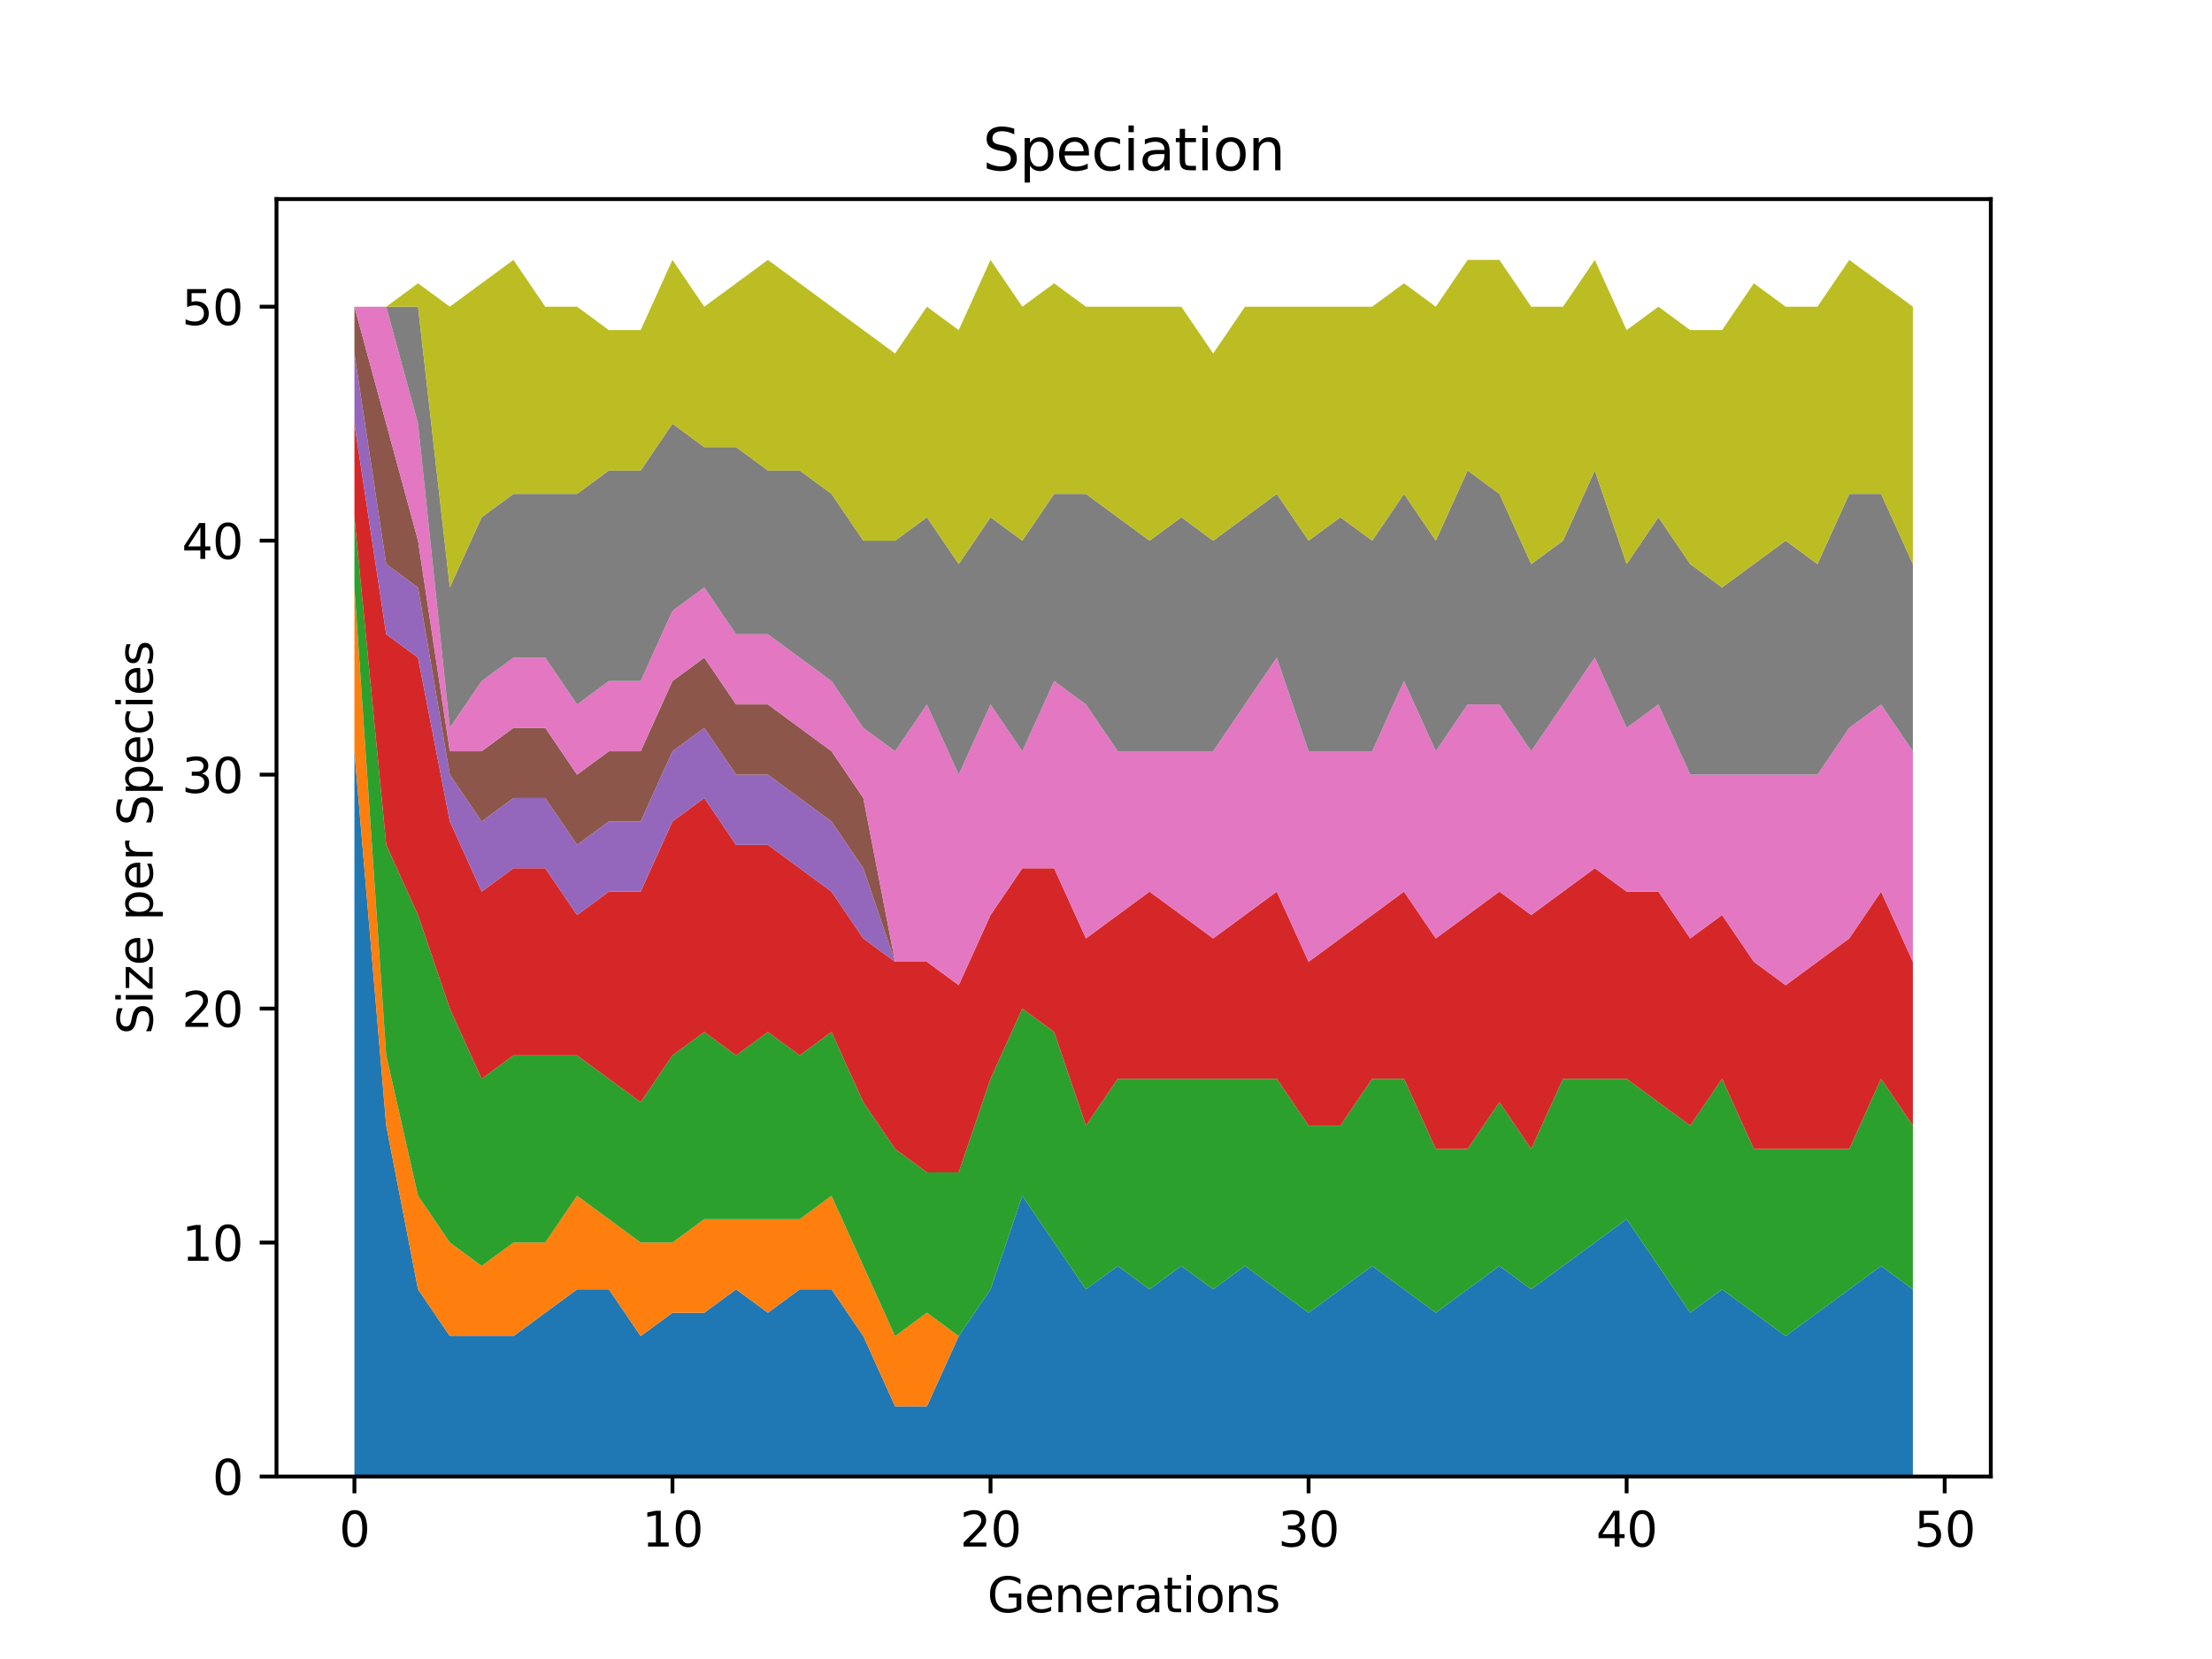 <?xml version="1.0" encoding="utf-8" standalone="no"?>
<!DOCTYPE svg PUBLIC "-//W3C//DTD SVG 1.1//EN"
  "http://www.w3.org/Graphics/SVG/1.1/DTD/svg11.dtd">
<svg height="345.6pt" version="1.1" viewBox="0 0 460.8 345.6" width="460.8pt" xmlns="http://www.w3.org/2000/svg" xmlns:xlink="http://www.w3.org/1999/xlink">
 <defs>
  <style type="text/css">*{stroke-linecap:butt;stroke-linejoin:round;}</style>
 </defs>
 <g id="figure_1">
  <g id="patch_1">
   <path d="M 0 345.6 
L 460.8 345.6 
L 460.8 0 
L 0 0 
z
" style="fill:#ffffff;"/>
  </g>
  <g id="axes_1">
   <g id="patch_2">
    <path d="M 57.6 307.584 
L 414.72 307.584 
L 414.72 41.472 
L 57.6 41.472 
z
" style="fill:#ffffff;"/>
   </g>
   <g id="PolyCollection_1">
    <path clip-path="url(#pb2c8e32a95)" d="M 73.833 156.495 
L 73.833 307.584 
L 80.458 307.584 
L 87.084 307.584 
L 93.71 307.584 
L 100.335 307.584 
L 106.961 307.584 
L 113.586 307.584 
L 120.212 307.584 
L 126.838 307.584 
L 133.463 307.584 
L 140.089 307.584 
L 146.714 307.584 
L 153.34 307.584 
L 159.966 307.584 
L 166.591 307.584 
L 173.217 307.584 
L 179.842 307.584 
L 186.468 307.584 
L 193.094 307.584 
L 199.719 307.584 
L 206.345 307.584 
L 212.97 307.584 
L 219.596 307.584 
L 226.222 307.584 
L 232.847 307.584 
L 239.473 307.584 
L 246.098 307.584 
L 252.724 307.584 
L 259.35 307.584 
L 265.975 307.584 
L 272.601 307.584 
L 279.226 307.584 
L 285.852 307.584 
L 292.478 307.584 
L 299.103 307.584 
L 305.729 307.584 
L 312.354 307.584 
L 318.98 307.584 
L 325.606 307.584 
L 332.231 307.584 
L 338.857 307.584 
L 345.482 307.584 
L 352.108 307.584 
L 358.734 307.584 
L 365.359 307.584 
L 371.985 307.584 
L 378.61 307.584 
L 385.236 307.584 
L 391.862 307.584 
L 398.487 307.584 
L 398.487 268.593 
L 398.487 268.593 
L 391.862 263.719 
L 385.236 268.593 
L 378.61 273.467 
L 371.985 278.341 
L 365.359 273.467 
L 358.734 268.593 
L 352.108 273.467 
L 345.482 263.719 
L 338.857 253.972 
L 332.231 258.846 
L 325.606 263.719 
L 318.98 268.593 
L 312.354 263.719 
L 305.729 268.593 
L 299.103 273.467 
L 292.478 268.593 
L 285.852 263.719 
L 279.226 268.593 
L 272.601 273.467 
L 265.975 268.593 
L 259.35 263.719 
L 252.724 268.593 
L 246.098 263.719 
L 239.473 268.593 
L 232.847 263.719 
L 226.222 268.593 
L 219.596 258.846 
L 212.97 249.098 
L 206.345 268.593 
L 199.719 278.341 
L 193.094 292.962 
L 186.468 292.962 
L 179.842 278.341 
L 173.217 268.593 
L 166.591 268.593 
L 159.966 273.467 
L 153.34 268.593 
L 146.714 273.467 
L 140.089 273.467 
L 133.463 278.341 
L 126.838 268.593 
L 120.212 268.593 
L 113.586 273.467 
L 106.961 278.341 
L 100.335 278.341 
L 93.71 278.341 
L 87.084 268.593 
L 80.458 234.476 
L 73.833 156.495 
z
" style="fill:#1f77b4;"/>
   </g>
   <g id="PolyCollection_2">
    <path clip-path="url(#pb2c8e32a95)" d="M 73.833 122.378 
L 73.833 156.495 
L 80.458 234.476 
L 87.084 268.593 
L 93.71 278.341 
L 100.335 278.341 
L 106.961 278.341 
L 113.586 273.467 
L 120.212 268.593 
L 126.838 268.593 
L 133.463 278.341 
L 140.089 273.467 
L 146.714 273.467 
L 153.34 268.593 
L 159.966 273.467 
L 166.591 268.593 
L 173.217 268.593 
L 179.842 278.341 
L 186.468 292.962 
L 193.094 292.962 
L 199.719 278.341 
L 206.345 268.593 
L 212.97 249.098 
L 219.596 258.846 
L 226.222 268.593 
L 232.847 263.719 
L 239.473 268.593 
L 246.098 263.719 
L 252.724 268.593 
L 259.35 263.719 
L 265.975 268.593 
L 272.601 273.467 
L 279.226 268.593 
L 285.852 263.719 
L 292.478 268.593 
L 299.103 273.467 
L 305.729 268.593 
L 312.354 263.719 
L 318.98 268.593 
L 325.606 263.719 
L 332.231 258.846 
L 338.857 253.972 
L 345.482 263.719 
L 352.108 273.467 
L 358.734 268.593 
L 365.359 273.467 
L 371.985 278.341 
L 378.61 273.467 
L 385.236 268.593 
L 391.862 263.719 
L 398.487 268.593 
L 398.487 268.593 
L 398.487 268.593 
L 391.862 263.719 
L 385.236 268.593 
L 378.61 273.467 
L 371.985 278.341 
L 365.359 273.467 
L 358.734 268.593 
L 352.108 273.467 
L 345.482 263.719 
L 338.857 253.972 
L 332.231 258.846 
L 325.606 263.719 
L 318.98 268.593 
L 312.354 263.719 
L 305.729 268.593 
L 299.103 273.467 
L 292.478 268.593 
L 285.852 263.719 
L 279.226 268.593 
L 272.601 273.467 
L 265.975 268.593 
L 259.35 263.719 
L 252.724 268.593 
L 246.098 263.719 
L 239.473 268.593 
L 232.847 263.719 
L 226.222 268.593 
L 219.596 258.846 
L 212.97 249.098 
L 206.345 268.593 
L 199.719 278.341 
L 193.094 273.467 
L 186.468 278.341 
L 179.842 263.719 
L 173.217 249.098 
L 166.591 253.972 
L 159.966 253.972 
L 153.34 253.972 
L 146.714 253.972 
L 140.089 258.846 
L 133.463 258.846 
L 126.838 253.972 
L 120.212 249.098 
L 113.586 258.846 
L 106.961 258.846 
L 100.335 263.719 
L 93.71 258.846 
L 87.084 249.098 
L 80.458 219.855 
L 73.833 122.378 
z
" style="fill:#ff7f0e;"/>
   </g>
   <g id="PolyCollection_3">
    <path clip-path="url(#pb2c8e32a95)" d="M 73.833 107.756 
L 73.833 122.378 
L 80.458 219.855 
L 87.084 249.098 
L 93.71 258.846 
L 100.335 263.719 
L 106.961 258.846 
L 113.586 258.846 
L 120.212 249.098 
L 126.838 253.972 
L 133.463 258.846 
L 140.089 258.846 
L 146.714 253.972 
L 153.34 253.972 
L 159.966 253.972 
L 166.591 253.972 
L 173.217 249.098 
L 179.842 263.719 
L 186.468 278.341 
L 193.094 273.467 
L 199.719 278.341 
L 206.345 268.593 
L 212.97 249.098 
L 219.596 258.846 
L 226.222 268.593 
L 232.847 263.719 
L 239.473 268.593 
L 246.098 263.719 
L 252.724 268.593 
L 259.35 263.719 
L 265.975 268.593 
L 272.601 273.467 
L 279.226 268.593 
L 285.852 263.719 
L 292.478 268.593 
L 299.103 273.467 
L 305.729 268.593 
L 312.354 263.719 
L 318.98 268.593 
L 325.606 263.719 
L 332.231 258.846 
L 338.857 253.972 
L 345.482 263.719 
L 352.108 273.467 
L 358.734 268.593 
L 365.359 273.467 
L 371.985 278.341 
L 378.61 273.467 
L 385.236 268.593 
L 391.862 263.719 
L 398.487 268.593 
L 398.487 234.476 
L 398.487 234.476 
L 391.862 224.729 
L 385.236 239.35 
L 378.61 239.35 
L 371.985 239.35 
L 365.359 239.35 
L 358.734 224.729 
L 352.108 234.476 
L 345.482 229.602 
L 338.857 224.729 
L 332.231 224.729 
L 325.606 224.729 
L 318.98 239.35 
L 312.354 229.602 
L 305.729 239.35 
L 299.103 239.35 
L 292.478 224.729 
L 285.852 224.729 
L 279.226 234.476 
L 272.601 234.476 
L 265.975 224.729 
L 259.35 224.729 
L 252.724 224.729 
L 246.098 224.729 
L 239.473 224.729 
L 232.847 224.729 
L 226.222 234.476 
L 219.596 214.981 
L 212.97 210.107 
L 206.345 224.729 
L 199.719 244.224 
L 193.094 244.224 
L 186.468 239.35 
L 179.842 229.602 
L 173.217 214.981 
L 166.591 219.855 
L 159.966 214.981 
L 153.34 219.855 
L 146.714 214.981 
L 140.089 219.855 
L 133.463 229.602 
L 126.838 224.729 
L 120.212 219.855 
L 113.586 219.855 
L 106.961 219.855 
L 100.335 224.729 
L 93.71 210.107 
L 87.084 190.612 
L 80.458 175.99 
L 73.833 107.756 
z
" style="fill:#2ca02c;"/>
   </g>
   <g id="PolyCollection_4">
    <path clip-path="url(#pb2c8e32a95)" d="M 73.833 88.261 
L 73.833 107.756 
L 80.458 175.99 
L 87.084 190.612 
L 93.71 210.107 
L 100.335 224.729 
L 106.961 219.855 
L 113.586 219.855 
L 120.212 219.855 
L 126.838 224.729 
L 133.463 229.602 
L 140.089 219.855 
L 146.714 214.981 
L 153.34 219.855 
L 159.966 214.981 
L 166.591 219.855 
L 173.217 214.981 
L 179.842 229.602 
L 186.468 239.35 
L 193.094 244.224 
L 199.719 244.224 
L 206.345 224.729 
L 212.97 210.107 
L 219.596 214.981 
L 226.222 234.476 
L 232.847 224.729 
L 239.473 224.729 
L 246.098 224.729 
L 252.724 224.729 
L 259.35 224.729 
L 265.975 224.729 
L 272.601 234.476 
L 279.226 234.476 
L 285.852 224.729 
L 292.478 224.729 
L 299.103 239.35 
L 305.729 239.35 
L 312.354 229.602 
L 318.98 239.35 
L 325.606 224.729 
L 332.231 224.729 
L 338.857 224.729 
L 345.482 229.602 
L 352.108 234.476 
L 358.734 224.729 
L 365.359 239.35 
L 371.985 239.35 
L 378.61 239.35 
L 385.236 239.35 
L 391.862 224.729 
L 398.487 234.476 
L 398.487 200.359 
L 398.487 200.359 
L 391.862 185.738 
L 385.236 195.486 
L 378.61 200.359 
L 371.985 205.233 
L 365.359 200.359 
L 358.734 190.612 
L 352.108 195.486 
L 345.482 185.738 
L 338.857 185.738 
L 332.231 180.864 
L 325.606 185.738 
L 318.98 190.612 
L 312.354 185.738 
L 305.729 190.612 
L 299.103 195.486 
L 292.478 185.738 
L 285.852 190.612 
L 279.226 195.486 
L 272.601 200.359 
L 265.975 185.738 
L 259.35 190.612 
L 252.724 195.486 
L 246.098 190.612 
L 239.473 185.738 
L 232.847 190.612 
L 226.222 195.486 
L 219.596 180.864 
L 212.97 180.864 
L 206.345 190.612 
L 199.719 205.233 
L 193.094 200.359 
L 186.468 200.359 
L 179.842 195.486 
L 173.217 185.738 
L 166.591 180.864 
L 159.966 175.99 
L 153.34 175.99 
L 146.714 166.242 
L 140.089 171.116 
L 133.463 185.738 
L 126.838 185.738 
L 120.212 190.612 
L 113.586 180.864 
L 106.961 180.864 
L 100.335 185.738 
L 93.71 171.116 
L 87.084 136.999 
L 80.458 132.126 
L 73.833 88.261 
z
" style="fill:#d62728;"/>
   </g>
   <g id="PolyCollection_5">
    <path clip-path="url(#pb2c8e32a95)" d="M 73.833 73.639 
L 73.833 88.261 
L 80.458 132.126 
L 87.084 136.999 
L 93.71 171.116 
L 100.335 185.738 
L 106.961 180.864 
L 113.586 180.864 
L 120.212 190.612 
L 126.838 185.738 
L 133.463 185.738 
L 140.089 171.116 
L 146.714 166.242 
L 153.34 175.99 
L 159.966 175.99 
L 166.591 180.864 
L 173.217 185.738 
L 179.842 195.486 
L 186.468 200.359 
L 193.094 200.359 
L 199.719 205.233 
L 206.345 190.612 
L 212.97 180.864 
L 219.596 180.864 
L 226.222 195.486 
L 232.847 190.612 
L 239.473 185.738 
L 246.098 190.612 
L 252.724 195.486 
L 259.35 190.612 
L 265.975 185.738 
L 272.601 200.359 
L 279.226 195.486 
L 285.852 190.612 
L 292.478 185.738 
L 299.103 195.486 
L 305.729 190.612 
L 312.354 185.738 
L 318.98 190.612 
L 325.606 185.738 
L 332.231 180.864 
L 338.857 185.738 
L 345.482 185.738 
L 352.108 195.486 
L 358.734 190.612 
L 365.359 200.359 
L 371.985 205.233 
L 378.61 200.359 
L 385.236 195.486 
L 391.862 185.738 
L 398.487 200.359 
L 398.487 200.359 
L 398.487 200.359 
L 391.862 185.738 
L 385.236 195.486 
L 378.61 200.359 
L 371.985 205.233 
L 365.359 200.359 
L 358.734 190.612 
L 352.108 195.486 
L 345.482 185.738 
L 338.857 185.738 
L 332.231 180.864 
L 325.606 185.738 
L 318.98 190.612 
L 312.354 185.738 
L 305.729 190.612 
L 299.103 195.486 
L 292.478 185.738 
L 285.852 190.612 
L 279.226 195.486 
L 272.601 200.359 
L 265.975 185.738 
L 259.35 190.612 
L 252.724 195.486 
L 246.098 190.612 
L 239.473 185.738 
L 232.847 190.612 
L 226.222 195.486 
L 219.596 180.864 
L 212.97 180.864 
L 206.345 190.612 
L 199.719 205.233 
L 193.094 200.359 
L 186.468 200.359 
L 179.842 180.864 
L 173.217 171.116 
L 166.591 166.242 
L 159.966 161.369 
L 153.34 161.369 
L 146.714 151.621 
L 140.089 156.495 
L 133.463 171.116 
L 126.838 171.116 
L 120.212 175.99 
L 113.586 166.242 
L 106.961 166.242 
L 100.335 171.116 
L 93.71 161.369 
L 87.084 122.378 
L 80.458 117.504 
L 73.833 73.639 
z
" style="fill:#9467bd;"/>
   </g>
   <g id="PolyCollection_6">
    <path clip-path="url(#pb2c8e32a95)" d="M 73.833 63.892 
L 73.833 73.639 
L 80.458 117.504 
L 87.084 122.378 
L 93.71 161.369 
L 100.335 171.116 
L 106.961 166.242 
L 113.586 166.242 
L 120.212 175.99 
L 126.838 171.116 
L 133.463 171.116 
L 140.089 156.495 
L 146.714 151.621 
L 153.34 161.369 
L 159.966 161.369 
L 166.591 166.242 
L 173.217 171.116 
L 179.842 180.864 
L 186.468 200.359 
L 193.094 200.359 
L 199.719 205.233 
L 206.345 190.612 
L 212.97 180.864 
L 219.596 180.864 
L 226.222 195.486 
L 232.847 190.612 
L 239.473 185.738 
L 246.098 190.612 
L 252.724 195.486 
L 259.35 190.612 
L 265.975 185.738 
L 272.601 200.359 
L 279.226 195.486 
L 285.852 190.612 
L 292.478 185.738 
L 299.103 195.486 
L 305.729 190.612 
L 312.354 185.738 
L 318.98 190.612 
L 325.606 185.738 
L 332.231 180.864 
L 338.857 185.738 
L 345.482 185.738 
L 352.108 195.486 
L 358.734 190.612 
L 365.359 200.359 
L 371.985 205.233 
L 378.61 200.359 
L 385.236 195.486 
L 391.862 185.738 
L 398.487 200.359 
L 398.487 200.359 
L 398.487 200.359 
L 391.862 185.738 
L 385.236 195.486 
L 378.61 200.359 
L 371.985 205.233 
L 365.359 200.359 
L 358.734 190.612 
L 352.108 195.486 
L 345.482 185.738 
L 338.857 185.738 
L 332.231 180.864 
L 325.606 185.738 
L 318.98 190.612 
L 312.354 185.738 
L 305.729 190.612 
L 299.103 195.486 
L 292.478 185.738 
L 285.852 190.612 
L 279.226 195.486 
L 272.601 200.359 
L 265.975 185.738 
L 259.35 190.612 
L 252.724 195.486 
L 246.098 190.612 
L 239.473 185.738 
L 232.847 190.612 
L 226.222 195.486 
L 219.596 180.864 
L 212.97 180.864 
L 206.345 190.612 
L 199.719 205.233 
L 193.094 200.359 
L 186.468 200.359 
L 179.842 166.242 
L 173.217 156.495 
L 166.591 151.621 
L 159.966 146.747 
L 153.34 146.747 
L 146.714 136.999 
L 140.089 141.873 
L 133.463 156.495 
L 126.838 156.495 
L 120.212 161.369 
L 113.586 151.621 
L 106.961 151.621 
L 100.335 156.495 
L 93.71 156.495 
L 87.084 112.63 
L 80.458 88.261 
L 73.833 63.892 
z
" style="fill:#8c564b;"/>
   </g>
   <g id="PolyCollection_7">
    <path clip-path="url(#pb2c8e32a95)" d="M 73.833 63.892 
L 73.833 63.892 
L 80.458 88.261 
L 87.084 112.63 
L 93.71 156.495 
L 100.335 156.495 
L 106.961 151.621 
L 113.586 151.621 
L 120.212 161.369 
L 126.838 156.495 
L 133.463 156.495 
L 140.089 141.873 
L 146.714 136.999 
L 153.34 146.747 
L 159.966 146.747 
L 166.591 151.621 
L 173.217 156.495 
L 179.842 166.242 
L 186.468 200.359 
L 193.094 200.359 
L 199.719 205.233 
L 206.345 190.612 
L 212.97 180.864 
L 219.596 180.864 
L 226.222 195.486 
L 232.847 190.612 
L 239.473 185.738 
L 246.098 190.612 
L 252.724 195.486 
L 259.35 190.612 
L 265.975 185.738 
L 272.601 200.359 
L 279.226 195.486 
L 285.852 190.612 
L 292.478 185.738 
L 299.103 195.486 
L 305.729 190.612 
L 312.354 185.738 
L 318.98 190.612 
L 325.606 185.738 
L 332.231 180.864 
L 338.857 185.738 
L 345.482 185.738 
L 352.108 195.486 
L 358.734 190.612 
L 365.359 200.359 
L 371.985 205.233 
L 378.61 200.359 
L 385.236 195.486 
L 391.862 185.738 
L 398.487 200.359 
L 398.487 156.495 
L 398.487 156.495 
L 391.862 146.747 
L 385.236 151.621 
L 378.61 161.369 
L 371.985 161.369 
L 365.359 161.369 
L 358.734 161.369 
L 352.108 161.369 
L 345.482 146.747 
L 338.857 151.621 
L 332.231 136.999 
L 325.606 146.747 
L 318.98 156.495 
L 312.354 146.747 
L 305.729 146.747 
L 299.103 156.495 
L 292.478 141.873 
L 285.852 156.495 
L 279.226 156.495 
L 272.601 156.495 
L 265.975 136.999 
L 259.35 146.747 
L 252.724 156.495 
L 246.098 156.495 
L 239.473 156.495 
L 232.847 156.495 
L 226.222 146.747 
L 219.596 141.873 
L 212.97 156.495 
L 206.345 146.747 
L 199.719 161.369 
L 193.094 146.747 
L 186.468 156.495 
L 179.842 151.621 
L 173.217 141.873 
L 166.591 136.999 
L 159.966 132.126 
L 153.34 132.126 
L 146.714 122.378 
L 140.089 127.252 
L 133.463 141.873 
L 126.838 141.873 
L 120.212 146.747 
L 113.586 136.999 
L 106.961 136.999 
L 100.335 141.873 
L 93.71 151.621 
L 87.084 88.261 
L 80.458 63.892 
L 73.833 63.892 
z
" style="fill:#e377c2;"/>
   </g>
   <g id="PolyCollection_8">
    <path clip-path="url(#pb2c8e32a95)" d="M 73.833 63.892 
L 73.833 63.892 
L 80.458 63.892 
L 87.084 88.261 
L 93.71 151.621 
L 100.335 141.873 
L 106.961 136.999 
L 113.586 136.999 
L 120.212 146.747 
L 126.838 141.873 
L 133.463 141.873 
L 140.089 127.252 
L 146.714 122.378 
L 153.34 132.126 
L 159.966 132.126 
L 166.591 136.999 
L 173.217 141.873 
L 179.842 151.621 
L 186.468 156.495 
L 193.094 146.747 
L 199.719 161.369 
L 206.345 146.747 
L 212.97 156.495 
L 219.596 141.873 
L 226.222 146.747 
L 232.847 156.495 
L 239.473 156.495 
L 246.098 156.495 
L 252.724 156.495 
L 259.35 146.747 
L 265.975 136.999 
L 272.601 156.495 
L 279.226 156.495 
L 285.852 156.495 
L 292.478 141.873 
L 299.103 156.495 
L 305.729 146.747 
L 312.354 146.747 
L 318.98 156.495 
L 325.606 146.747 
L 332.231 136.999 
L 338.857 151.621 
L 345.482 146.747 
L 352.108 161.369 
L 358.734 161.369 
L 365.359 161.369 
L 371.985 161.369 
L 378.61 161.369 
L 385.236 151.621 
L 391.862 146.747 
L 398.487 156.495 
L 398.487 117.504 
L 398.487 117.504 
L 391.862 102.882 
L 385.236 102.882 
L 378.61 117.504 
L 371.985 112.63 
L 365.359 117.504 
L 358.734 122.378 
L 352.108 117.504 
L 345.482 107.756 
L 338.857 117.504 
L 332.231 98.009 
L 325.606 112.63 
L 318.98 117.504 
L 312.354 102.882 
L 305.729 98.009 
L 299.103 112.63 
L 292.478 102.882 
L 285.852 112.63 
L 279.226 107.756 
L 272.601 112.63 
L 265.975 102.882 
L 259.35 107.756 
L 252.724 112.63 
L 246.098 107.756 
L 239.473 112.63 
L 232.847 107.756 
L 226.222 102.882 
L 219.596 102.882 
L 212.97 112.63 
L 206.345 107.756 
L 199.719 117.504 
L 193.094 107.756 
L 186.468 112.63 
L 179.842 112.63 
L 173.217 102.882 
L 166.591 98.009 
L 159.966 98.009 
L 153.34 93.135 
L 146.714 93.135 
L 140.089 88.261 
L 133.463 98.009 
L 126.838 98.009 
L 120.212 102.882 
L 113.586 102.882 
L 106.961 102.882 
L 100.335 107.756 
L 93.71 122.378 
L 87.084 63.892 
L 80.458 63.892 
L 73.833 63.892 
z
" style="fill:#7f7f7f;"/>
   </g>
   <g id="PolyCollection_9">
    <path clip-path="url(#pb2c8e32a95)" d="M 73.833 63.892 
L 73.833 63.892 
L 80.458 63.892 
L 87.084 63.892 
L 93.71 122.378 
L 100.335 107.756 
L 106.961 102.882 
L 113.586 102.882 
L 120.212 102.882 
L 126.838 98.009 
L 133.463 98.009 
L 140.089 88.261 
L 146.714 93.135 
L 153.34 93.135 
L 159.966 98.009 
L 166.591 98.009 
L 173.217 102.882 
L 179.842 112.63 
L 186.468 112.63 
L 193.094 107.756 
L 199.719 117.504 
L 206.345 107.756 
L 212.97 112.63 
L 219.596 102.882 
L 226.222 102.882 
L 232.847 107.756 
L 239.473 112.63 
L 246.098 107.756 
L 252.724 112.63 
L 259.35 107.756 
L 265.975 102.882 
L 272.601 112.63 
L 279.226 107.756 
L 285.852 112.63 
L 292.478 102.882 
L 299.103 112.63 
L 305.729 98.009 
L 312.354 102.882 
L 318.98 117.504 
L 325.606 112.63 
L 332.231 98.009 
L 338.857 117.504 
L 345.482 107.756 
L 352.108 117.504 
L 358.734 122.378 
L 365.359 117.504 
L 371.985 112.63 
L 378.61 117.504 
L 385.236 102.882 
L 391.862 102.882 
L 398.487 117.504 
L 398.487 63.892 
L 398.487 63.892 
L 391.862 59.018 
L 385.236 54.144 
L 378.61 63.892 
L 371.985 63.892 
L 365.359 59.018 
L 358.734 68.766 
L 352.108 68.766 
L 345.482 63.892 
L 338.857 68.766 
L 332.231 54.144 
L 325.606 63.892 
L 318.98 63.892 
L 312.354 54.144 
L 305.729 54.144 
L 299.103 63.892 
L 292.478 59.018 
L 285.852 63.892 
L 279.226 63.892 
L 272.601 63.892 
L 265.975 63.892 
L 259.35 63.892 
L 252.724 73.639 
L 246.098 63.892 
L 239.473 63.892 
L 232.847 63.892 
L 226.222 63.892 
L 219.596 59.018 
L 212.97 63.892 
L 206.345 54.144 
L 199.719 68.766 
L 193.094 63.892 
L 186.468 73.639 
L 179.842 68.766 
L 173.217 63.892 
L 166.591 59.018 
L 159.966 54.144 
L 153.34 59.018 
L 146.714 63.892 
L 140.089 54.144 
L 133.463 68.766 
L 126.838 68.766 
L 120.212 63.892 
L 113.586 63.892 
L 106.961 54.144 
L 100.335 59.018 
L 93.71 63.892 
L 87.084 59.018 
L 80.458 63.892 
L 73.833 63.892 
z
" style="fill:#bcbd22;"/>
   </g>
   <g id="matplotlib.axis_1">
    <g id="xtick_1">
     <g id="line2d_1">
      <defs>
       <path d="M 0 0 
L 0 3.5 
" id="mff6f88a1d6" style="stroke:#000000;stroke-width:0.8;"/>
      </defs>
      <g>
       <use style="stroke:#000000;stroke-width:0.8;" x="73.833" xlink:href="#mff6f88a1d6" y="307.584"/>
      </g>
     </g>
     <g id="text_1">
      <!-- 0 -->
      <g transform="translate(70.651 322.182)scale(0.1 -0.1)">
       <defs>
        <path d="M 2034 4250 
Q 1547 4250 1301 3770 
Q 1056 3291 1056 2328 
Q 1056 1369 1301 889 
Q 1547 409 2034 409 
Q 2525 409 2770 889 
Q 3016 1369 3016 2328 
Q 3016 3291 2770 3770 
Q 2525 4250 2034 4250 
z
M 2034 4750 
Q 2819 4750 3233 4129 
Q 3647 3509 3647 2328 
Q 3647 1150 3233 529 
Q 2819 -91 2034 -91 
Q 1250 -91 836 529 
Q 422 1150 422 2328 
Q 422 3509 836 4129 
Q 1250 4750 2034 4750 
z
" id="DejaVuSans-30" transform="scale(0.016)"/>
       </defs>
       <use xlink:href="#DejaVuSans-30"/>
      </g>
     </g>
    </g>
    <g id="xtick_2">
     <g id="line2d_2">
      <g>
       <use style="stroke:#000000;stroke-width:0.8;" x="140.089" xlink:href="#mff6f88a1d6" y="307.584"/>
      </g>
     </g>
     <g id="text_2">
      <!-- 10 -->
      <g transform="translate(133.726 322.182)scale(0.1 -0.1)">
       <defs>
        <path d="M 794 531 
L 1825 531 
L 1825 4091 
L 703 3866 
L 703 4441 
L 1819 4666 
L 2450 4666 
L 2450 531 
L 3481 531 
L 3481 0 
L 794 0 
L 794 531 
z
" id="DejaVuSans-31" transform="scale(0.016)"/>
       </defs>
       <use xlink:href="#DejaVuSans-31"/>
       <use x="63.623" xlink:href="#DejaVuSans-30"/>
      </g>
     </g>
    </g>
    <g id="xtick_3">
     <g id="line2d_3">
      <g>
       <use style="stroke:#000000;stroke-width:0.8;" x="206.345" xlink:href="#mff6f88a1d6" y="307.584"/>
      </g>
     </g>
     <g id="text_3">
      <!-- 20 -->
      <g transform="translate(199.982 322.182)scale(0.1 -0.1)">
       <defs>
        <path d="M 1228 531 
L 3431 531 
L 3431 0 
L 469 0 
L 469 531 
Q 828 903 1448 1529 
Q 2069 2156 2228 2338 
Q 2531 2678 2651 2914 
Q 2772 3150 2772 3378 
Q 2772 3750 2511 3984 
Q 2250 4219 1831 4219 
Q 1534 4219 1204 4116 
Q 875 4013 500 3803 
L 500 4441 
Q 881 4594 1212 4672 
Q 1544 4750 1819 4750 
Q 2544 4750 2975 4387 
Q 3406 4025 3406 3419 
Q 3406 3131 3298 2873 
Q 3191 2616 2906 2266 
Q 2828 2175 2409 1742 
Q 1991 1309 1228 531 
z
" id="DejaVuSans-32" transform="scale(0.016)"/>
       </defs>
       <use xlink:href="#DejaVuSans-32"/>
       <use x="63.623" xlink:href="#DejaVuSans-30"/>
      </g>
     </g>
    </g>
    <g id="xtick_4">
     <g id="line2d_4">
      <g>
       <use style="stroke:#000000;stroke-width:0.8;" x="272.601" xlink:href="#mff6f88a1d6" y="307.584"/>
      </g>
     </g>
     <g id="text_4">
      <!-- 30 -->
      <g transform="translate(266.238 322.182)scale(0.1 -0.1)">
       <defs>
        <path d="M 2597 2516 
Q 3050 2419 3304 2112 
Q 3559 1806 3559 1356 
Q 3559 666 3084 287 
Q 2609 -91 1734 -91 
Q 1441 -91 1130 -33 
Q 819 25 488 141 
L 488 750 
Q 750 597 1062 519 
Q 1375 441 1716 441 
Q 2309 441 2620 675 
Q 2931 909 2931 1356 
Q 2931 1769 2642 2001 
Q 2353 2234 1838 2234 
L 1294 2234 
L 1294 2753 
L 1863 2753 
Q 2328 2753 2575 2939 
Q 2822 3125 2822 3475 
Q 2822 3834 2567 4026 
Q 2313 4219 1838 4219 
Q 1578 4219 1281 4162 
Q 984 4106 628 3988 
L 628 4550 
Q 988 4650 1302 4700 
Q 1616 4750 1894 4750 
Q 2613 4750 3031 4423 
Q 3450 4097 3450 3541 
Q 3450 3153 3228 2886 
Q 3006 2619 2597 2516 
z
" id="DejaVuSans-33" transform="scale(0.016)"/>
       </defs>
       <use xlink:href="#DejaVuSans-33"/>
       <use x="63.623" xlink:href="#DejaVuSans-30"/>
      </g>
     </g>
    </g>
    <g id="xtick_5">
     <g id="line2d_5">
      <g>
       <use style="stroke:#000000;stroke-width:0.8;" x="338.857" xlink:href="#mff6f88a1d6" y="307.584"/>
      </g>
     </g>
     <g id="text_5">
      <!-- 40 -->
      <g transform="translate(332.494 322.182)scale(0.1 -0.1)">
       <defs>
        <path d="M 2419 4116 
L 825 1625 
L 2419 1625 
L 2419 4116 
z
M 2253 4666 
L 3047 4666 
L 3047 1625 
L 3713 1625 
L 3713 1100 
L 3047 1100 
L 3047 0 
L 2419 0 
L 2419 1100 
L 313 1100 
L 313 1709 
L 2253 4666 
z
" id="DejaVuSans-34" transform="scale(0.016)"/>
       </defs>
       <use xlink:href="#DejaVuSans-34"/>
       <use x="63.623" xlink:href="#DejaVuSans-30"/>
      </g>
     </g>
    </g>
    <g id="xtick_6">
     <g id="line2d_6">
      <g>
       <use style="stroke:#000000;stroke-width:0.8;" x="405.113" xlink:href="#mff6f88a1d6" y="307.584"/>
      </g>
     </g>
     <g id="text_6">
      <!-- 50 -->
      <g transform="translate(398.75 322.182)scale(0.1 -0.1)">
       <defs>
        <path d="M 691 4666 
L 3169 4666 
L 3169 4134 
L 1269 4134 
L 1269 2991 
Q 1406 3038 1543 3061 
Q 1681 3084 1819 3084 
Q 2600 3084 3056 2656 
Q 3513 2228 3513 1497 
Q 3513 744 3044 326 
Q 2575 -91 1722 -91 
Q 1428 -91 1123 -41 
Q 819 9 494 109 
L 494 744 
Q 775 591 1075 516 
Q 1375 441 1709 441 
Q 2250 441 2565 725 
Q 2881 1009 2881 1497 
Q 2881 1984 2565 2268 
Q 2250 2553 1709 2553 
Q 1456 2553 1204 2497 
Q 953 2441 691 2322 
L 691 4666 
z
" id="DejaVuSans-35" transform="scale(0.016)"/>
       </defs>
       <use xlink:href="#DejaVuSans-35"/>
       <use x="63.623" xlink:href="#DejaVuSans-30"/>
      </g>
     </g>
    </g>
    <g id="text_7">
     <!-- Generations -->
     <g transform="translate(205.662 335.861)scale(0.1 -0.1)">
      <defs>
       <path d="M 3809 666 
L 3809 1919 
L 2778 1919 
L 2778 2438 
L 4434 2438 
L 4434 434 
Q 4069 175 3628 42 
Q 3188 -91 2688 -91 
Q 1594 -91 976 548 
Q 359 1188 359 2328 
Q 359 3472 976 4111 
Q 1594 4750 2688 4750 
Q 3144 4750 3555 4637 
Q 3966 4525 4313 4306 
L 4313 3634 
Q 3963 3931 3569 4081 
Q 3175 4231 2741 4231 
Q 1884 4231 1454 3753 
Q 1025 3275 1025 2328 
Q 1025 1384 1454 906 
Q 1884 428 2741 428 
Q 3075 428 3337 486 
Q 3600 544 3809 666 
z
" id="DejaVuSans-47" transform="scale(0.016)"/>
       <path d="M 3597 1894 
L 3597 1613 
L 953 1613 
Q 991 1019 1311 708 
Q 1631 397 2203 397 
Q 2534 397 2845 478 
Q 3156 559 3463 722 
L 3463 178 
Q 3153 47 2828 -22 
Q 2503 -91 2169 -91 
Q 1331 -91 842 396 
Q 353 884 353 1716 
Q 353 2575 817 3079 
Q 1281 3584 2069 3584 
Q 2775 3584 3186 3129 
Q 3597 2675 3597 1894 
z
M 3022 2063 
Q 3016 2534 2758 2815 
Q 2500 3097 2075 3097 
Q 1594 3097 1305 2825 
Q 1016 2553 972 2059 
L 3022 2063 
z
" id="DejaVuSans-65" transform="scale(0.016)"/>
       <path d="M 3513 2113 
L 3513 0 
L 2938 0 
L 2938 2094 
Q 2938 2591 2744 2837 
Q 2550 3084 2163 3084 
Q 1697 3084 1428 2787 
Q 1159 2491 1159 1978 
L 1159 0 
L 581 0 
L 581 3500 
L 1159 3500 
L 1159 2956 
Q 1366 3272 1645 3428 
Q 1925 3584 2291 3584 
Q 2894 3584 3203 3211 
Q 3513 2838 3513 2113 
z
" id="DejaVuSans-6e" transform="scale(0.016)"/>
       <path d="M 2631 2963 
Q 2534 3019 2420 3045 
Q 2306 3072 2169 3072 
Q 1681 3072 1420 2755 
Q 1159 2438 1159 1844 
L 1159 0 
L 581 0 
L 581 3500 
L 1159 3500 
L 1159 2956 
Q 1341 3275 1631 3429 
Q 1922 3584 2338 3584 
Q 2397 3584 2469 3576 
Q 2541 3569 2628 3553 
L 2631 2963 
z
" id="DejaVuSans-72" transform="scale(0.016)"/>
       <path d="M 2194 1759 
Q 1497 1759 1228 1600 
Q 959 1441 959 1056 
Q 959 750 1161 570 
Q 1363 391 1709 391 
Q 2188 391 2477 730 
Q 2766 1069 2766 1631 
L 2766 1759 
L 2194 1759 
z
M 3341 1997 
L 3341 0 
L 2766 0 
L 2766 531 
Q 2569 213 2275 61 
Q 1981 -91 1556 -91 
Q 1019 -91 701 211 
Q 384 513 384 1019 
Q 384 1609 779 1909 
Q 1175 2209 1959 2209 
L 2766 2209 
L 2766 2266 
Q 2766 2663 2505 2880 
Q 2244 3097 1772 3097 
Q 1472 3097 1187 3025 
Q 903 2953 641 2809 
L 641 3341 
Q 956 3463 1253 3523 
Q 1550 3584 1831 3584 
Q 2591 3584 2966 3190 
Q 3341 2797 3341 1997 
z
" id="DejaVuSans-61" transform="scale(0.016)"/>
       <path d="M 1172 4494 
L 1172 3500 
L 2356 3500 
L 2356 3053 
L 1172 3053 
L 1172 1153 
Q 1172 725 1289 603 
Q 1406 481 1766 481 
L 2356 481 
L 2356 0 
L 1766 0 
Q 1100 0 847 248 
Q 594 497 594 1153 
L 594 3053 
L 172 3053 
L 172 3500 
L 594 3500 
L 594 4494 
L 1172 4494 
z
" id="DejaVuSans-74" transform="scale(0.016)"/>
       <path d="M 603 3500 
L 1178 3500 
L 1178 0 
L 603 0 
L 603 3500 
z
M 603 4863 
L 1178 4863 
L 1178 4134 
L 603 4134 
L 603 4863 
z
" id="DejaVuSans-69" transform="scale(0.016)"/>
       <path d="M 1959 3097 
Q 1497 3097 1228 2736 
Q 959 2375 959 1747 
Q 959 1119 1226 758 
Q 1494 397 1959 397 
Q 2419 397 2687 759 
Q 2956 1122 2956 1747 
Q 2956 2369 2687 2733 
Q 2419 3097 1959 3097 
z
M 1959 3584 
Q 2709 3584 3137 3096 
Q 3566 2609 3566 1747 
Q 3566 888 3137 398 
Q 2709 -91 1959 -91 
Q 1206 -91 779 398 
Q 353 888 353 1747 
Q 353 2609 779 3096 
Q 1206 3584 1959 3584 
z
" id="DejaVuSans-6f" transform="scale(0.016)"/>
       <path d="M 2834 3397 
L 2834 2853 
Q 2591 2978 2328 3040 
Q 2066 3103 1784 3103 
Q 1356 3103 1142 2972 
Q 928 2841 928 2578 
Q 928 2378 1081 2264 
Q 1234 2150 1697 2047 
L 1894 2003 
Q 2506 1872 2764 1633 
Q 3022 1394 3022 966 
Q 3022 478 2636 193 
Q 2250 -91 1575 -91 
Q 1294 -91 989 -36 
Q 684 19 347 128 
L 347 722 
Q 666 556 975 473 
Q 1284 391 1588 391 
Q 1994 391 2212 530 
Q 2431 669 2431 922 
Q 2431 1156 2273 1281 
Q 2116 1406 1581 1522 
L 1381 1569 
Q 847 1681 609 1914 
Q 372 2147 372 2553 
Q 372 3047 722 3315 
Q 1072 3584 1716 3584 
Q 2034 3584 2315 3537 
Q 2597 3491 2834 3397 
z
" id="DejaVuSans-73" transform="scale(0.016)"/>
      </defs>
      <use xlink:href="#DejaVuSans-47"/>
      <use x="77.49" xlink:href="#DejaVuSans-65"/>
      <use x="139.014" xlink:href="#DejaVuSans-6e"/>
      <use x="202.393" xlink:href="#DejaVuSans-65"/>
      <use x="263.916" xlink:href="#DejaVuSans-72"/>
      <use x="305.029" xlink:href="#DejaVuSans-61"/>
      <use x="366.309" xlink:href="#DejaVuSans-74"/>
      <use x="405.518" xlink:href="#DejaVuSans-69"/>
      <use x="433.301" xlink:href="#DejaVuSans-6f"/>
      <use x="494.482" xlink:href="#DejaVuSans-6e"/>
      <use x="557.861" xlink:href="#DejaVuSans-73"/>
     </g>
    </g>
   </g>
   <g id="matplotlib.axis_2">
    <g id="ytick_1">
     <g id="line2d_7">
      <defs>
       <path d="M 0 0 
L -3.5 0 
" id="ma5b7cd3f63" style="stroke:#000000;stroke-width:0.8;"/>
      </defs>
      <g>
       <use style="stroke:#000000;stroke-width:0.8;" x="57.6" xlink:href="#ma5b7cd3f63" y="307.584"/>
      </g>
     </g>
     <g id="text_8">
      <!-- 0 -->
      <g transform="translate(44.237 311.383)scale(0.1 -0.1)">
       <use xlink:href="#DejaVuSans-30"/>
      </g>
     </g>
    </g>
    <g id="ytick_2">
     <g id="line2d_8">
      <g>
       <use style="stroke:#000000;stroke-width:0.8;" x="57.6" xlink:href="#ma5b7cd3f63" y="258.846"/>
      </g>
     </g>
     <g id="text_9">
      <!-- 10 -->
      <g transform="translate(37.875 262.645)scale(0.1 -0.1)">
       <use xlink:href="#DejaVuSans-31"/>
       <use x="63.623" xlink:href="#DejaVuSans-30"/>
      </g>
     </g>
    </g>
    <g id="ytick_3">
     <g id="line2d_9">
      <g>
       <use style="stroke:#000000;stroke-width:0.8;" x="57.6" xlink:href="#ma5b7cd3f63" y="210.107"/>
      </g>
     </g>
     <g id="text_10">
      <!-- 20 -->
      <g transform="translate(37.875 213.906)scale(0.1 -0.1)">
       <use xlink:href="#DejaVuSans-32"/>
       <use x="63.623" xlink:href="#DejaVuSans-30"/>
      </g>
     </g>
    </g>
    <g id="ytick_4">
     <g id="line2d_10">
      <g>
       <use style="stroke:#000000;stroke-width:0.8;" x="57.6" xlink:href="#ma5b7cd3f63" y="161.369"/>
      </g>
     </g>
     <g id="text_11">
      <!-- 30 -->
      <g transform="translate(37.875 165.168)scale(0.1 -0.1)">
       <use xlink:href="#DejaVuSans-33"/>
       <use x="63.623" xlink:href="#DejaVuSans-30"/>
      </g>
     </g>
    </g>
    <g id="ytick_5">
     <g id="line2d_11">
      <g>
       <use style="stroke:#000000;stroke-width:0.8;" x="57.6" xlink:href="#ma5b7cd3f63" y="112.63"/>
      </g>
     </g>
     <g id="text_12">
      <!-- 40 -->
      <g transform="translate(37.875 116.429)scale(0.1 -0.1)">
       <use xlink:href="#DejaVuSans-34"/>
       <use x="63.623" xlink:href="#DejaVuSans-30"/>
      </g>
     </g>
    </g>
    <g id="ytick_6">
     <g id="line2d_12">
      <g>
       <use style="stroke:#000000;stroke-width:0.8;" x="57.6" xlink:href="#ma5b7cd3f63" y="63.892"/>
      </g>
     </g>
     <g id="text_13">
      <!-- 50 -->
      <g transform="translate(37.875 67.691)scale(0.1 -0.1)">
       <use xlink:href="#DejaVuSans-35"/>
       <use x="63.623" xlink:href="#DejaVuSans-30"/>
      </g>
     </g>
    </g>
    <g id="text_14">
     <!-- Size per Species -->
     <g transform="translate(31.795 215.521)rotate(-90)scale(0.1 -0.1)">
      <defs>
       <path d="M 3425 4513 
L 3425 3897 
Q 3066 4069 2747 4153 
Q 2428 4238 2131 4238 
Q 1616 4238 1336 4038 
Q 1056 3838 1056 3469 
Q 1056 3159 1242 3001 
Q 1428 2844 1947 2747 
L 2328 2669 
Q 3034 2534 3370 2195 
Q 3706 1856 3706 1288 
Q 3706 609 3251 259 
Q 2797 -91 1919 -91 
Q 1588 -91 1214 -16 
Q 841 59 441 206 
L 441 856 
Q 825 641 1194 531 
Q 1563 422 1919 422 
Q 2459 422 2753 634 
Q 3047 847 3047 1241 
Q 3047 1584 2836 1778 
Q 2625 1972 2144 2069 
L 1759 2144 
Q 1053 2284 737 2584 
Q 422 2884 422 3419 
Q 422 4038 858 4394 
Q 1294 4750 2059 4750 
Q 2388 4750 2728 4690 
Q 3069 4631 3425 4513 
z
" id="DejaVuSans-53" transform="scale(0.016)"/>
       <path d="M 353 3500 
L 3084 3500 
L 3084 2975 
L 922 459 
L 3084 459 
L 3084 0 
L 275 0 
L 275 525 
L 2438 3041 
L 353 3041 
L 353 3500 
z
" id="DejaVuSans-7a" transform="scale(0.016)"/>
       <path id="DejaVuSans-20" transform="scale(0.016)"/>
       <path d="M 1159 525 
L 1159 -1331 
L 581 -1331 
L 581 3500 
L 1159 3500 
L 1159 2969 
Q 1341 3281 1617 3432 
Q 1894 3584 2278 3584 
Q 2916 3584 3314 3078 
Q 3713 2572 3713 1747 
Q 3713 922 3314 415 
Q 2916 -91 2278 -91 
Q 1894 -91 1617 61 
Q 1341 213 1159 525 
z
M 3116 1747 
Q 3116 2381 2855 2742 
Q 2594 3103 2138 3103 
Q 1681 3103 1420 2742 
Q 1159 2381 1159 1747 
Q 1159 1113 1420 752 
Q 1681 391 2138 391 
Q 2594 391 2855 752 
Q 3116 1113 3116 1747 
z
" id="DejaVuSans-70" transform="scale(0.016)"/>
       <path d="M 3122 3366 
L 3122 2828 
Q 2878 2963 2633 3030 
Q 2388 3097 2138 3097 
Q 1578 3097 1268 2742 
Q 959 2388 959 1747 
Q 959 1106 1268 751 
Q 1578 397 2138 397 
Q 2388 397 2633 464 
Q 2878 531 3122 666 
L 3122 134 
Q 2881 22 2623 -34 
Q 2366 -91 2075 -91 
Q 1284 -91 818 406 
Q 353 903 353 1747 
Q 353 2603 823 3093 
Q 1294 3584 2113 3584 
Q 2378 3584 2631 3529 
Q 2884 3475 3122 3366 
z
" id="DejaVuSans-63" transform="scale(0.016)"/>
      </defs>
      <use xlink:href="#DejaVuSans-53"/>
      <use x="63.477" xlink:href="#DejaVuSans-69"/>
      <use x="91.26" xlink:href="#DejaVuSans-7a"/>
      <use x="143.75" xlink:href="#DejaVuSans-65"/>
      <use x="205.273" xlink:href="#DejaVuSans-20"/>
      <use x="237.061" xlink:href="#DejaVuSans-70"/>
      <use x="300.537" xlink:href="#DejaVuSans-65"/>
      <use x="362.061" xlink:href="#DejaVuSans-72"/>
      <use x="403.174" xlink:href="#DejaVuSans-20"/>
      <use x="434.961" xlink:href="#DejaVuSans-53"/>
      <use x="498.438" xlink:href="#DejaVuSans-70"/>
      <use x="561.914" xlink:href="#DejaVuSans-65"/>
      <use x="623.438" xlink:href="#DejaVuSans-63"/>
      <use x="678.418" xlink:href="#DejaVuSans-69"/>
      <use x="706.201" xlink:href="#DejaVuSans-65"/>
      <use x="767.725" xlink:href="#DejaVuSans-73"/>
     </g>
    </g>
   </g>
   <g id="patch_3">
    <path d="M 57.6 307.584 
L 57.6 41.472 
" style="fill:none;stroke:#000000;stroke-linecap:square;stroke-linejoin:miter;stroke-width:0.8;"/>
   </g>
   <g id="patch_4">
    <path d="M 414.72 307.584 
L 414.72 41.472 
" style="fill:none;stroke:#000000;stroke-linecap:square;stroke-linejoin:miter;stroke-width:0.8;"/>
   </g>
   <g id="patch_5">
    <path d="M 57.6 307.584 
L 414.72 307.584 
" style="fill:none;stroke:#000000;stroke-linecap:square;stroke-linejoin:miter;stroke-width:0.8;"/>
   </g>
   <g id="patch_6">
    <path d="M 57.6 41.472 
L 414.72 41.472 
" style="fill:none;stroke:#000000;stroke-linecap:square;stroke-linejoin:miter;stroke-width:0.8;"/>
   </g>
   <g id="text_15">
    <!-- Speciation -->
    <g transform="translate(204.714 35.472)scale(0.12 -0.12)">
     <use xlink:href="#DejaVuSans-53"/>
     <use x="63.477" xlink:href="#DejaVuSans-70"/>
     <use x="126.953" xlink:href="#DejaVuSans-65"/>
     <use x="188.477" xlink:href="#DejaVuSans-63"/>
     <use x="243.457" xlink:href="#DejaVuSans-69"/>
     <use x="271.24" xlink:href="#DejaVuSans-61"/>
     <use x="332.52" xlink:href="#DejaVuSans-74"/>
     <use x="371.729" xlink:href="#DejaVuSans-69"/>
     <use x="399.512" xlink:href="#DejaVuSans-6f"/>
     <use x="460.693" xlink:href="#DejaVuSans-6e"/>
    </g>
   </g>
  </g>
 </g>
 <defs>
  <clipPath id="pb2c8e32a95">
   <rect height="266.112" width="357.12" x="57.6" y="41.472"/>
  </clipPath>
 </defs>
</svg>
